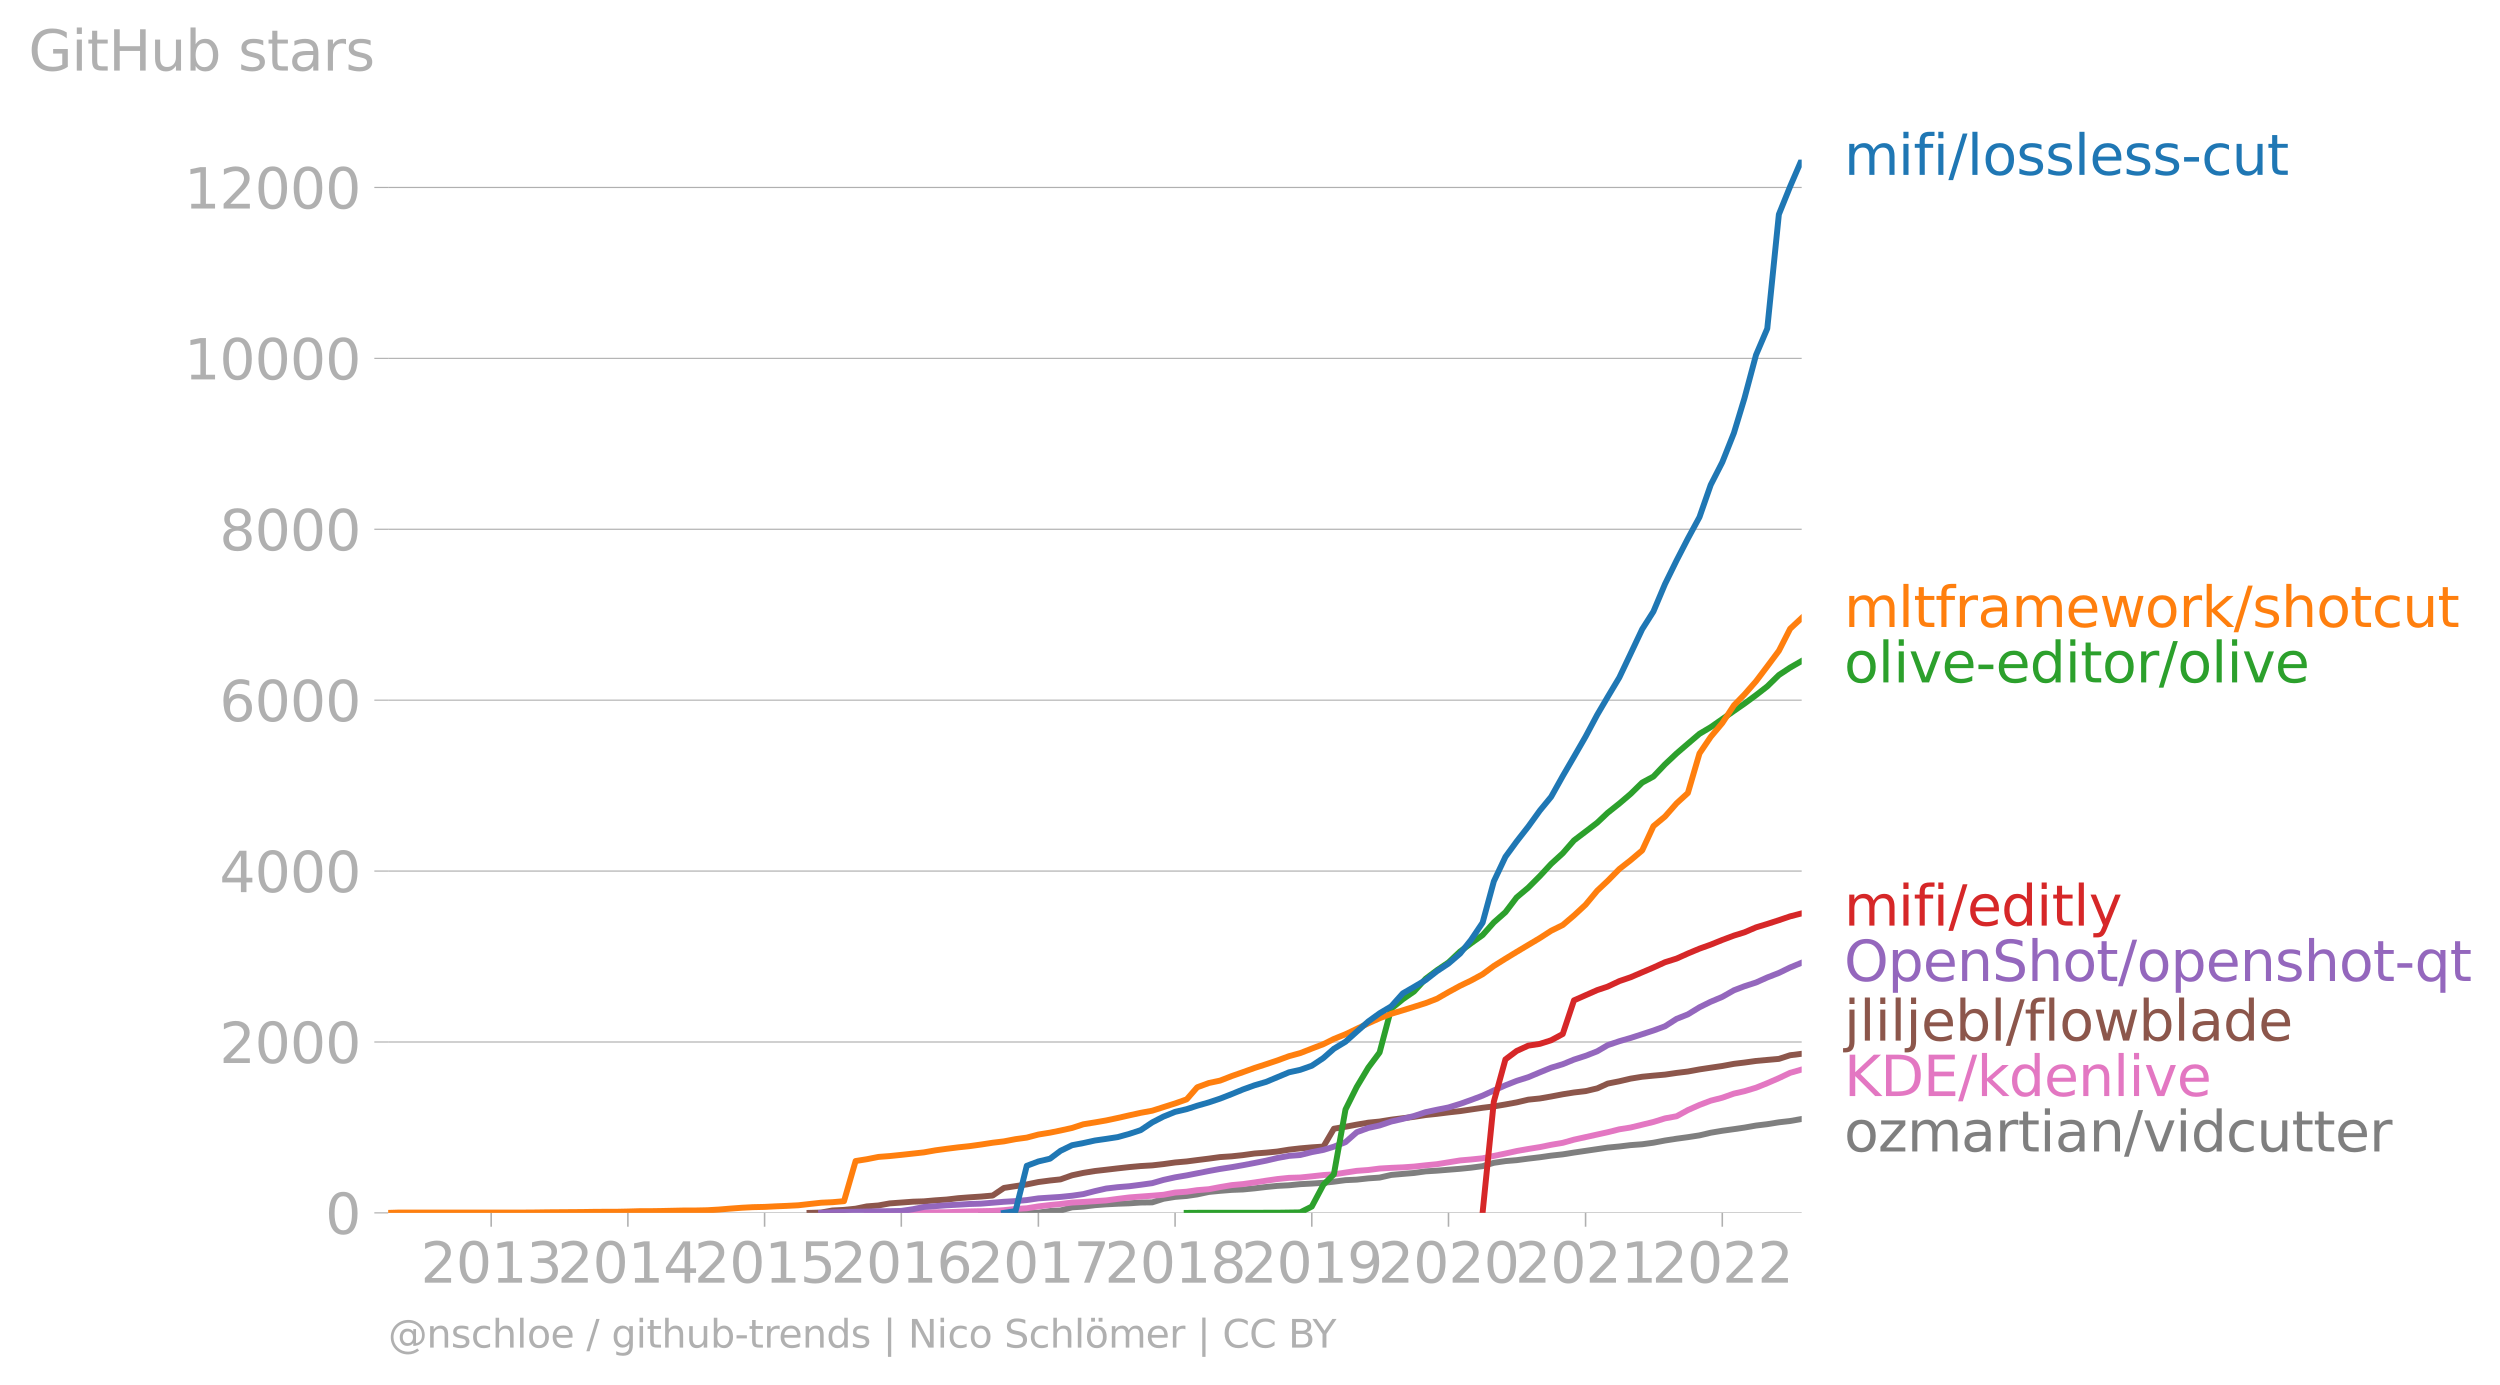 <svg xmlns:xlink="http://www.w3.org/1999/xlink" width="842.162" height="466.615" viewBox="0 0 631.622 349.962" xmlns="http://www.w3.org/2000/svg"><defs><style>*{stroke-linejoin:round;stroke-linecap:butt}</style></defs><g id="figure_1"><path d="M0 349.962h631.622V0H0v349.962z" style="fill:none" id="patch_1"/><g id="axes_1"><path d="M98.073 306.434h357.12V40.322H98.073v266.112z" style="fill:none" id="patch_2"/><g id="matplotlib.axis_1"><g id="xtick_1"><g id="line2d_1"><defs><path id="m9b5caebb00" d="M0 0v3.5" style="stroke:#b0b0b0;stroke-width:.4"/></defs><use xlink:href="#m9b5caebb00" x="124.095" y="306.434" style="fill:#b0b0b0;stroke:#b0b0b0;stroke-width:.4"/></g><g style="fill:#b0b0b0" transform="matrix(.14 0 0 -.14 106.28 324.072)" id="text_1"><defs><path id="DejaVuSans-32" d="M1228 531h2203V0H469v531q359 372 979 998 621 627 780 809 303 340 423 576 121 236 121 464 0 372-261 606-261 235-680 235-297 0-627-103-329-103-704-313v638q381 153 712 231 332 78 607 78 725 0 1156-363 431-362 431-968 0-288-108-546-107-257-392-607-78-91-497-524-418-433-1181-1211z" transform="scale(.016)"/><path id="DejaVuSans-30" d="M2034 4250q-487 0-733-480-245-479-245-1442 0-959 245-1439 246-480 733-480 491 0 736 480 246 480 246 1439 0 963-246 1442-245 480-736 480zm0 500q785 0 1199-621 414-620 414-1801 0-1178-414-1799Q2819-91 2034-91q-784 0-1198 620-414 621-414 1799 0 1181 414 1801 414 621 1198 621z" transform="scale(.016)"/><path id="DejaVuSans-31" d="M794 531h1031v3560L703 3866v575l1116 225h631V531h1031V0H794v531z" transform="scale(.016)"/><path id="DejaVuSans-33" d="M2597 2516q453-97 707-404 255-306 255-756 0-690-475-1069Q2609-91 1734-91q-293 0-604 58T488 141v609q262-153 574-231 313-78 654-78 593 0 904 234t311 681q0 413-289 645-289 233-804 233h-544v519h569q465 0 712 186t247 536q0 359-255 551-254 193-729 193-260 0-557-57-297-56-653-174v562q360 100 674 150t592 50q719 0 1137-327 419-326 419-882 0-388-222-655t-631-370z" transform="scale(.016)"/></defs><use xlink:href="#DejaVuSans-32"/><use xlink:href="#DejaVuSans-30" x="63.623"/><use xlink:href="#DejaVuSans-31" x="127.246"/><use xlink:href="#DejaVuSans-33" x="190.869"/></g></g><g id="xtick_2"><use xlink:href="#m9b5caebb00" x="158.634" y="306.434" style="fill:#b0b0b0;stroke:#b0b0b0;stroke-width:.4" id="line2d_2"/><g style="fill:#b0b0b0" transform="matrix(.14 0 0 -.14 140.819 324.072)" id="text_2"><defs><path id="DejaVuSans-34" d="M2419 4116 825 1625h1594v2491zm-166 550h794V1625h666v-525h-666V0h-628v1100H313v609l1940 2957z" transform="scale(.016)"/></defs><use xlink:href="#DejaVuSans-32"/><use xlink:href="#DejaVuSans-30" x="63.623"/><use xlink:href="#DejaVuSans-31" x="127.246"/><use xlink:href="#DejaVuSans-34" x="190.869"/></g></g><g id="xtick_3"><use xlink:href="#m9b5caebb00" x="193.173" y="306.434" style="fill:#b0b0b0;stroke:#b0b0b0;stroke-width:.4" id="line2d_3"/><g style="fill:#b0b0b0" transform="matrix(.14 0 0 -.14 175.358 324.072)" id="text_3"><defs><path id="DejaVuSans-35" d="M691 4666h2478v-532H1269V2991q137 47 274 70 138 23 276 23 781 0 1237-428 457-428 457-1159 0-753-469-1171Q2575-91 1722-91q-294 0-599 50Q819 9 494 109v635q281-153 581-228t634-75q541 0 856 284 316 284 316 772 0 487-316 771-315 285-856 285-253 0-505-56-251-56-513-175v2344z" transform="scale(.016)"/></defs><use xlink:href="#DejaVuSans-32"/><use xlink:href="#DejaVuSans-30" x="63.623"/><use xlink:href="#DejaVuSans-31" x="127.246"/><use xlink:href="#DejaVuSans-35" x="190.869"/></g></g><g id="xtick_4"><use xlink:href="#m9b5caebb00" x="227.711" y="306.434" style="fill:#b0b0b0;stroke:#b0b0b0;stroke-width:.4" id="line2d_4"/><g style="fill:#b0b0b0" transform="matrix(.14 0 0 -.14 209.896 324.072)" id="text_4"><defs><path id="DejaVuSans-36" d="M2113 2584q-425 0-674-291-248-290-248-796 0-503 248-796 249-292 674-292t673 292q248 293 248 796 0 506-248 796-248 291-673 291zm1253 1979v-575q-238 112-480 171-242 60-480 60-625 0-955-422-329-422-376-1275 184 272 462 417 279 145 613 145 703 0 1111-427 408-426 408-1160 0-719-425-1154Q2819-91 2113-91q-810 0-1238 620-428 621-428 1799 0 1106 525 1764t1409 658q238 0 480-47t505-140z" transform="scale(.016)"/></defs><use xlink:href="#DejaVuSans-32"/><use xlink:href="#DejaVuSans-30" x="63.623"/><use xlink:href="#DejaVuSans-31" x="127.246"/><use xlink:href="#DejaVuSans-36" x="190.869"/></g></g><g id="xtick_5"><use xlink:href="#m9b5caebb00" x="262.345" y="306.434" style="fill:#b0b0b0;stroke:#b0b0b0;stroke-width:.4" id="line2d_5"/><g style="fill:#b0b0b0" transform="matrix(.14 0 0 -.14 244.53 324.072)" id="text_5"><defs><path id="DejaVuSans-37" d="M525 4666h3000v-269L1831 0h-659l1594 4134H525v532z" transform="scale(.016)"/></defs><use xlink:href="#DejaVuSans-32"/><use xlink:href="#DejaVuSans-30" x="63.623"/><use xlink:href="#DejaVuSans-31" x="127.246"/><use xlink:href="#DejaVuSans-37" x="190.869"/></g></g><g id="xtick_6"><use xlink:href="#m9b5caebb00" x="296.883" y="306.434" style="fill:#b0b0b0;stroke:#b0b0b0;stroke-width:.4" id="line2d_6"/><g style="fill:#b0b0b0" transform="matrix(.14 0 0 -.14 279.068 324.072)" id="text_6"><defs><path id="DejaVuSans-38" d="M2034 2216q-450 0-708-241-257-241-257-662 0-422 257-663 258-241 708-241t709 242q260 243 260 662 0 421-258 662-257 241-711 241zm-631 268q-406 100-633 378-226 279-226 679 0 559 398 884 399 325 1092 325 697 0 1094-325t397-884q0-400-227-679-226-278-629-378 456-106 710-416 255-309 255-755 0-679-414-1042Q2806-91 2034-91q-771 0-1186 362-414 363-414 1042 0 446 256 755 257 310 713 416zm-231 997q0-362 226-565 227-203 636-203 407 0 636 203 230 203 230 565 0 363-230 566-229 203-636 203-409 0-636-203-226-203-226-566z" transform="scale(.016)"/></defs><use xlink:href="#DejaVuSans-32"/><use xlink:href="#DejaVuSans-30" x="63.623"/><use xlink:href="#DejaVuSans-31" x="127.246"/><use xlink:href="#DejaVuSans-38" x="190.869"/></g></g><g id="xtick_7"><use xlink:href="#m9b5caebb00" x="331.422" y="306.434" style="fill:#b0b0b0;stroke:#b0b0b0;stroke-width:.4" id="line2d_7"/><g style="fill:#b0b0b0" transform="matrix(.14 0 0 -.14 313.607 324.072)" id="text_7"><defs><path id="DejaVuSans-39" d="M703 97v575q238-113 481-172 244-59 479-59 625 0 954 420 330 420 377 1277-181-269-460-413-278-144-615-144-700 0-1108 423-408 424-408 1159 0 718 425 1152 425 435 1131 435 810 0 1236-621 427-620 427-1801 0-1103-524-1761Q2575-91 1691-91q-238 0-482 47Q966 3 703 97zm1256 1978q425 0 673 290 249 291 249 798 0 503-249 795-248 292-673 292t-673-292q-248-292-248-795 0-507 248-798 248-290 673-290z" transform="scale(.016)"/></defs><use xlink:href="#DejaVuSans-32"/><use xlink:href="#DejaVuSans-30" x="63.623"/><use xlink:href="#DejaVuSans-31" x="127.246"/><use xlink:href="#DejaVuSans-39" x="190.869"/></g></g><g id="xtick_8"><use xlink:href="#m9b5caebb00" x="365.96" y="306.434" style="fill:#b0b0b0;stroke:#b0b0b0;stroke-width:.4" id="line2d_8"/><g style="fill:#b0b0b0" transform="matrix(.14 0 0 -.14 348.145 324.072)" id="text_8"><use xlink:href="#DejaVuSans-32"/><use xlink:href="#DejaVuSans-30" x="63.623"/><use xlink:href="#DejaVuSans-32" x="127.246"/><use xlink:href="#DejaVuSans-30" x="190.869"/></g></g><g id="xtick_9"><use xlink:href="#m9b5caebb00" x="400.594" y="306.434" style="fill:#b0b0b0;stroke:#b0b0b0;stroke-width:.4" id="line2d_9"/><g style="fill:#b0b0b0" transform="matrix(.14 0 0 -.14 382.779 324.072)" id="text_9"><use xlink:href="#DejaVuSans-32"/><use xlink:href="#DejaVuSans-30" x="63.623"/><use xlink:href="#DejaVuSans-32" x="127.246"/><use xlink:href="#DejaVuSans-31" x="190.869"/></g></g><g id="xtick_10"><use xlink:href="#m9b5caebb00" x="435.132" y="306.434" style="fill:#b0b0b0;stroke:#b0b0b0;stroke-width:.4" id="line2d_10"/><g style="fill:#b0b0b0" transform="matrix(.14 0 0 -.14 417.317 324.072)" id="text_10"><use xlink:href="#DejaVuSans-32"/><use xlink:href="#DejaVuSans-30" x="63.623"/><use xlink:href="#DejaVuSans-32" x="127.246"/><use xlink:href="#DejaVuSans-32" x="190.869"/></g></g></g><g id="matplotlib.axis_2"><g id="ytick_1"><path d="M98.073 306.434h357.12" clip-path="url(#pea5d983809)" style="fill:none;stroke:#b0b0b0;stroke-width:.3;stroke-linecap:square" id="line2d_11"/><g id="line2d_12"><defs><path id="m31052a084b" d="M0 0h-3.5" style="stroke:#b0b0b0;stroke-width:.3"/></defs><use xlink:href="#m31052a084b" x="98.073" y="306.434" style="fill:#b0b0b0;stroke:#b0b0b0;stroke-width:.3"/></g><use xlink:href="#DejaVuSans-30" style="fill:#b0b0b0" transform="matrix(.14 0 0 -.14 82.166 311.753)" id="text_11"/></g><g id="ytick_2"><path d="M98.073 263.255h357.12" clip-path="url(#pea5d983809)" style="fill:none;stroke:#b0b0b0;stroke-width:.3;stroke-linecap:square" id="line2d_13"/><use xlink:href="#m31052a084b" x="98.073" y="263.255" style="fill:#b0b0b0;stroke:#b0b0b0;stroke-width:.3" id="line2d_14"/><g style="fill:#b0b0b0" transform="matrix(.14 0 0 -.14 55.443 268.574)" id="text_12"><use xlink:href="#DejaVuSans-32"/><use xlink:href="#DejaVuSans-30" x="63.623"/><use xlink:href="#DejaVuSans-30" x="127.246"/><use xlink:href="#DejaVuSans-30" x="190.869"/></g></g><g id="ytick_3"><path d="M98.073 220.076h357.12" clip-path="url(#pea5d983809)" style="fill:none;stroke:#b0b0b0;stroke-width:.3;stroke-linecap:square" id="line2d_15"/><use xlink:href="#m31052a084b" x="98.073" y="220.076" style="fill:#b0b0b0;stroke:#b0b0b0;stroke-width:.3" id="line2d_16"/><g style="fill:#b0b0b0" transform="matrix(.14 0 0 -.14 55.443 225.395)" id="text_13"><use xlink:href="#DejaVuSans-34"/><use xlink:href="#DejaVuSans-30" x="63.623"/><use xlink:href="#DejaVuSans-30" x="127.246"/><use xlink:href="#DejaVuSans-30" x="190.869"/></g></g><g id="ytick_4"><path d="M98.073 176.897h357.12" clip-path="url(#pea5d983809)" style="fill:none;stroke:#b0b0b0;stroke-width:.3;stroke-linecap:square" id="line2d_17"/><use xlink:href="#m31052a084b" x="98.073" y="176.897" style="fill:#b0b0b0;stroke:#b0b0b0;stroke-width:.3" id="line2d_18"/><g style="fill:#b0b0b0" transform="matrix(.14 0 0 -.14 55.443 182.216)" id="text_14"><use xlink:href="#DejaVuSans-36"/><use xlink:href="#DejaVuSans-30" x="63.623"/><use xlink:href="#DejaVuSans-30" x="127.246"/><use xlink:href="#DejaVuSans-30" x="190.869"/></g></g><g id="ytick_5"><path d="M98.073 133.719h357.12" clip-path="url(#pea5d983809)" style="fill:none;stroke:#b0b0b0;stroke-width:.3;stroke-linecap:square" id="line2d_19"/><use xlink:href="#m31052a084b" x="98.073" y="133.719" style="fill:#b0b0b0;stroke:#b0b0b0;stroke-width:.3" id="line2d_20"/><g style="fill:#b0b0b0" transform="matrix(.14 0 0 -.14 55.443 139.037)" id="text_15"><use xlink:href="#DejaVuSans-38"/><use xlink:href="#DejaVuSans-30" x="63.623"/><use xlink:href="#DejaVuSans-30" x="127.246"/><use xlink:href="#DejaVuSans-30" x="190.869"/></g></g><g id="ytick_6"><path d="M98.073 90.54h357.12" clip-path="url(#pea5d983809)" style="fill:none;stroke:#b0b0b0;stroke-width:.3;stroke-linecap:square" id="line2d_21"/><use xlink:href="#m31052a084b" x="98.073" y="90.54" style="fill:#b0b0b0;stroke:#b0b0b0;stroke-width:.3" id="line2d_22"/><g style="fill:#b0b0b0" transform="matrix(.14 0 0 -.14 46.536 95.858)" id="text_16"><use xlink:href="#DejaVuSans-31"/><use xlink:href="#DejaVuSans-30" x="63.623"/><use xlink:href="#DejaVuSans-30" x="127.246"/><use xlink:href="#DejaVuSans-30" x="190.869"/><use xlink:href="#DejaVuSans-30" x="254.492"/></g></g><g id="ytick_7"><path d="M98.073 47.36h357.12" clip-path="url(#pea5d983809)" style="fill:none;stroke:#b0b0b0;stroke-width:.3;stroke-linecap:square" id="line2d_23"/><use xlink:href="#m31052a084b" x="98.073" y="47.361" style="fill:#b0b0b0;stroke:#b0b0b0;stroke-width:.3" id="line2d_24"/><g style="fill:#b0b0b0" transform="matrix(.14 0 0 -.14 46.536 52.68)" id="text_17"><use xlink:href="#DejaVuSans-31"/><use xlink:href="#DejaVuSans-32" x="63.623"/><use xlink:href="#DejaVuSans-30" x="127.246"/><use xlink:href="#DejaVuSans-30" x="190.869"/><use xlink:href="#DejaVuSans-30" x="254.492"/></g></g><g style="fill:#b0b0b0" transform="matrix(.14 0 0 -.14 7.2 17.838)" id="text_18"><defs><path id="DejaVuSans-47" d="M3809 666v1253H2778v519h1656V434q-365-259-806-392-440-133-940-133-1094 0-1712 639-617 640-617 1780 0 1144 617 1783 618 639 1712 639 456 0 867-113 411-112 758-331v-672q-350 297-744 447t-828 150q-857 0-1287-478-429-478-429-1425 0-944 429-1422 430-478 1287-478 334 0 596 58 263 58 472 180z" transform="scale(.016)"/><path id="DejaVuSans-69" d="M603 3500h575V0H603v3500zm0 1363h575v-729H603v729z" transform="scale(.016)"/><path id="DejaVuSans-74" d="M1172 4494v-994h1184v-447H1172V1153q0-428 117-550t477-122h590V0h-590q-666 0-919 248-253 249-253 905v1900H172v447h422v994h578z" transform="scale(.016)"/><path id="DejaVuSans-48" d="M628 4666h631V2753h2294v1913h631V0h-631v2222H1259V0H628v4666z" transform="scale(.016)"/><path id="DejaVuSans-75" d="M544 1381v2119h575V1403q0-497 193-746 194-248 582-248 465 0 735 297 271 297 271 810v1984h575V0h-575v538q-209-319-486-474-276-155-642-155-603 0-916 375-312 375-312 1097zm1447 2203z" transform="scale(.016)"/><path id="DejaVuSans-62" d="M3116 1747q0 634-261 995t-717 361q-457 0-718-361t-261-995q0-634 261-995t718-361q456 0 717 361t261 995zM1159 2969q182 312 458 463 277 152 661 152 638 0 1036-506 399-506 399-1331T3314 415Q2916-91 2278-91q-384 0-661 152-276 152-458 464V0H581v4863h578V2969z" transform="scale(.016)"/><path id="DejaVuSans-73" d="M2834 3397v-544q-243 125-506 187-262 63-544 63-428 0-642-131t-214-394q0-200 153-314t616-217l197-44q612-131 870-370t258-667q0-488-386-773Q2250-91 1575-91q-281 0-586 55T347 128v594q319-166 628-249 309-82 613-82 406 0 624 139 219 139 219 392 0 234-158 359-157 125-692 241l-200 47q-534 112-772 345-237 233-237 639 0 494 350 762 350 269 994 269 318 0 599-47 282-46 519-140z" transform="scale(.016)"/><path id="DejaVuSans-61" d="M2194 1759q-697 0-966-159t-269-544q0-306 202-486 202-179 548-179 479 0 768 339t289 901v128h-572zm1147 238V0h-575v531q-197-318-491-470T1556-91q-537 0-855 302-317 302-317 808 0 590 395 890 396 300 1180 300h807v57q0 397-261 614t-733 217q-300 0-585-72-284-72-546-216v532q315 122 612 182 297 61 578 61 760 0 1135-394 375-393 375-1193z" transform="scale(.016)"/><path id="DejaVuSans-72" d="M2631 2963q-97 56-211 82-114 27-251 27-488 0-749-317t-261-911V0H581v3500h578v-544q182 319 472 473 291 155 707 155 59 0 131-8 72-7 159-23l3-590z" transform="scale(.016)"/></defs><use xlink:href="#DejaVuSans-47"/><use xlink:href="#DejaVuSans-69" x="77.49"/><use xlink:href="#DejaVuSans-74" x="105.273"/><use xlink:href="#DejaVuSans-48" x="144.482"/><use xlink:href="#DejaVuSans-75" x="219.678"/><use xlink:href="#DejaVuSans-62" x="283.057"/><use xlink:href="#DejaVuSans-20" x="346.533"/><use xlink:href="#DejaVuSans-73" x="378.32"/><use xlink:href="#DejaVuSans-74" x="430.42"/><use xlink:href="#DejaVuSans-61" x="469.629"/><use xlink:href="#DejaVuSans-72" x="530.908"/><use xlink:href="#DejaVuSans-73" x="572.021"/></g></g><path d="m247.867 306.434 2.933-.021h2.839l2.933-.043h5.773l2.933-.41 2.65-.13 2.933-.799 2.839-.173 2.933-.367 2.839-.216 2.933-.15 2.934-.109 2.839-.194 2.933-.043 2.839-.907 2.933-.475 2.934-.237 2.65-.389 2.933-.626 2.838-.28 2.934-.238 2.839-.108 2.933-.28 2.933-.346 2.84-.28 2.933-.152 2.838-.28 2.934-.152 2.933-.194 2.65-.28 2.933-.39 2.839-.129 2.933-.324 2.84-.194 2.933-.67 2.933-.258 2.839-.238 2.933-.41 2.839-.173 2.933-.237 2.934-.238 2.744-.28 2.933-.389 2.84-.842 2.933-.432 2.838-.237 2.934-.389 2.933-.345 2.84-.41 2.932-.324 2.84-.454 2.933-.432 2.933-.431 2.65-.389 2.933-.28 2.839-.346 2.933-.216 2.84-.389 2.932-.56 2.934-.454 2.839-.389 2.933-.453 2.839-.67 2.933-.496 2.934-.41 2.65-.389 2.933-.518 2.838-.345 2.934-.475 2.839-.324 2.933-.518" clip-path="url(#pea5d983809)" style="fill:none;stroke:#7f7f7f;stroke-width:1.5;stroke-linecap:square" id="line2d_25"/><path d="m219.006 306.434 2.933-.021h5.772l2.934-.043 2.744-.022 2.933-.065 2.84-.021 2.932-.108 2.84-.087 2.933-.064 2.933-.065 2.839-.194 2.933-.303 2.84-.172 2.933-.475 2.933-.346 2.65-.259 2.933-.367 2.839-.151 2.933-.194 2.839-.195 2.933-.388 2.934-.367 2.839-.216 2.933-.216 2.839-.238 2.933-.56 2.934-.217 2.65-.388 2.933-.238 2.838-.54 2.934-.496 2.839-.26 2.933-.41 2.933-.453 2.84-.41 2.933-.302 2.838-.087 2.934-.302 2.933-.324 2.65-.172 2.933-.454 2.839-.432 2.933-.216 2.84-.367 2.933-.172 2.933-.13 2.839-.194 2.933-.324 2.839-.28 2.933-.476 2.934-.475 2.744-.237 2.933-.302 2.84-.605 2.933-.604 2.838-.626 2.934-.519 2.933-.475 2.84-.582 2.932-.497 2.84-.799 2.933-.647 2.933-.648 2.65-.583 2.933-.734 2.839-.453 2.933-.713 2.84-.69 2.932-.908 2.934-.54 2.839-1.554 2.933-1.295 2.839-1.08 2.933-.755 2.934-1.037 2.65-.604 2.933-.885 2.838-1.144 2.934-1.274 2.839-1.339 2.933-.842" clip-path="url(#pea5d983809)" style="fill:none;stroke:#e377c2;stroke-width:1.5;stroke-linecap:square" id="line2d_26"/><path d="m204.528 306.434 2.933-.086 2.839-.518 2.933-.151 2.934-.302 2.839-.583 2.933-.238 2.839-.518 2.933-.216 2.934-.216 2.744-.086 2.933-.26 2.84-.194 2.932-.345 2.84-.216 2.933-.194 2.933-.26 2.839-1.92 2.933-.454 2.84-.432 2.933-.604 2.933-.389 2.65-.28 2.933-1.037 2.839-.604 2.933-.475 2.839-.324 2.933-.346 2.934-.324 2.839-.259 2.933-.172 2.839-.324 2.933-.41 2.934-.26 2.65-.345 2.933-.367 2.838-.389 2.934-.194 2.839-.302 2.933-.41 2.933-.216 2.84-.28 2.933-.476 2.838-.324 2.934-.259 2.933-.194 2.65-4.512 2.933-.497 2.839-.54 2.933-.496 2.84-.28 2.933-.476 2.933-.367 2.839-.345 2.933-.454 2.839-.302 2.933-.367 2.934-.324 2.744-.41 2.933-.432 2.84-.345 2.933-.497 2.838-.518 2.934-.69 2.933-.303 2.84-.496 2.932-.562 2.84-.453 2.933-.346 2.933-.69 2.65-1.21 2.933-.582 2.839-.67 2.933-.475 2.84-.28 2.932-.26 2.934-.431 2.839-.346 2.933-.54 2.839-.431 2.933-.432 2.934-.54 2.65-.324 2.933-.41 2.838-.259 2.934-.259 2.839-.928 2.933-.367" clip-path="url(#pea5d983809)" style="fill:none;stroke:#8c564b;stroke-width:1.5;stroke-linecap:square" id="line2d_27"/><g style="fill:#1f77b4" transform="matrix(.14 0 0 -.14 465.907 44.186)" id="text_19"><defs><path id="DejaVuSans-6d" d="M3328 2828q216 388 516 572t706 184q547 0 844-383 297-382 297-1088V0h-578v2094q0 503-179 746-178 244-543 244-447 0-707-297-259-296-259-809V0h-578v2094q0 506-178 748t-550 242q-441 0-701-298-259-298-259-808V0H581v3500h578v-544q197 322 472 475t653 153q382 0 649-194 267-193 395-562z" transform="scale(.016)"/><path id="DejaVuSans-66" d="M2375 4863v-479h-550q-309 0-430-125-120-125-120-450v-309h947v-447h-947V0H697v3053H147v447h550v244q0 584 272 851 272 268 862 268h544z" transform="scale(.016)"/><path id="DejaVuSans-2f" d="M1625 4666h531L531-594H0l1625 5260z" transform="scale(.016)"/><path id="DejaVuSans-6c" d="M603 4863h575V0H603v4863z" transform="scale(.016)"/><path id="DejaVuSans-6f" d="M1959 3097q-462 0-731-361t-269-989q0-628 267-989 268-361 733-361 460 0 728 362 269 363 269 988 0 622-269 986-268 364-728 364zm0 487q750 0 1178-488 429-487 429-1349 0-859-429-1349Q2709-91 1959-91q-753 0-1180 489-426 490-426 1349 0 862 426 1349 427 488 1180 488z" transform="scale(.016)"/><path id="DejaVuSans-65" d="M3597 1894v-281H953q38-594 358-905t892-311q331 0 642 81t618 244V178Q3153 47 2828-22t-659-69q-838 0-1327 487-489 488-489 1320 0 859 464 1363 464 505 1252 505 706 0 1117-455 411-454 411-1235zm-575 169q-6 471-264 752-258 282-683 282-481 0-770-272t-333-766l2050 4z" transform="scale(.016)"/><path id="DejaVuSans-2d" d="M313 2009h1684v-512H313v512z" transform="scale(.016)"/><path id="DejaVuSans-63" d="M3122 3366v-538q-244 135-489 202t-495 67q-560 0-870-355-309-354-309-995t309-996q310-354 870-354 250 0 495 67t489 202V134Q2881 22 2623-34q-257-57-548-57-791 0-1257 497-465 497-465 1341 0 856 470 1346 471 491 1290 491 265 0 518-55 253-54 491-163z" transform="scale(.016)"/></defs><use xlink:href="#DejaVuSans-6d"/><use xlink:href="#DejaVuSans-69" x="97.412"/><use xlink:href="#DejaVuSans-66" x="125.195"/><use xlink:href="#DejaVuSans-69" x="160.4"/><use xlink:href="#DejaVuSans-2f" x="188.184"/><use xlink:href="#DejaVuSans-6c" x="221.875"/><use xlink:href="#DejaVuSans-6f" x="249.658"/><use xlink:href="#DejaVuSans-73" x="310.84"/><use xlink:href="#DejaVuSans-73" x="362.939"/><use xlink:href="#DejaVuSans-6c" x="415.039"/><use xlink:href="#DejaVuSans-65" x="442.822"/><use xlink:href="#DejaVuSans-73" x="504.346"/><use xlink:href="#DejaVuSans-73" x="556.445"/><use xlink:href="#DejaVuSans-2d" x="608.545"/><use xlink:href="#DejaVuSans-63" x="644.629"/><use xlink:href="#DejaVuSans-75" x="699.609"/><use xlink:href="#DejaVuSans-74" x="762.988"/></g><g style="fill:#ff7f0e" transform="matrix(.14 0 0 -.14 465.907 158.41)" id="text_20"><defs><path id="DejaVuSans-77" d="M269 3500h575l719-2731 715 2731h678l719-2731 716 2731h575L4050 0h-678l-753 2869L1863 0h-679L269 3500z" transform="scale(.016)"/><path id="DejaVuSans-6b" d="M581 4863h578V1991l1716 1509h734L1753 1863 3688 0h-750L1159 1709V0H581v4863z" transform="scale(.016)"/><path id="DejaVuSans-68" d="M3513 2113V0h-575v2094q0 497-194 743-194 247-581 247-466 0-735-297-269-296-269-809V0H581v4863h578V2956q207 316 486 472 280 156 646 156 603 0 912-373 310-373 310-1098z" transform="scale(.016)"/></defs><use xlink:href="#DejaVuSans-6d"/><use xlink:href="#DejaVuSans-6c" x="97.412"/><use xlink:href="#DejaVuSans-74" x="125.195"/><use xlink:href="#DejaVuSans-66" x="164.404"/><use xlink:href="#DejaVuSans-72" x="199.609"/><use xlink:href="#DejaVuSans-61" x="240.723"/><use xlink:href="#DejaVuSans-6d" x="302.002"/><use xlink:href="#DejaVuSans-65" x="399.414"/><use xlink:href="#DejaVuSans-77" x="460.938"/><use xlink:href="#DejaVuSans-6f" x="542.725"/><use xlink:href="#DejaVuSans-72" x="603.906"/><use xlink:href="#DejaVuSans-6b" x="645.02"/><use xlink:href="#DejaVuSans-2f" x="702.93"/><use xlink:href="#DejaVuSans-73" x="736.621"/><use xlink:href="#DejaVuSans-68" x="788.721"/><use xlink:href="#DejaVuSans-6f" x="852.1"/><use xlink:href="#DejaVuSans-74" x="913.281"/><use xlink:href="#DejaVuSans-63" x="952.49"/><use xlink:href="#DejaVuSans-75" x="1007.471"/><use xlink:href="#DejaVuSans-74" x="1070.85"/></g><g style="fill:#2ca02c" transform="matrix(.14 0 0 -.14 465.907 172.41)" id="text_21"><defs><path id="DejaVuSans-76" d="M191 3500h609L1894 563l1094 2937h609L2284 0h-781L191 3500z" transform="scale(.016)"/><path id="DejaVuSans-64" d="M2906 2969v1894h575V0h-575v525q-181-312-458-464-276-152-664-152-634 0-1033 506-398 507-398 1332t398 1331q399 506 1033 506 388 0 664-152 277-151 458-463zM947 1747q0-634 261-995t717-361q456 0 718 361 263 361 263 995t-263 995q-262 361-718 361t-717-361q-261-361-261-995z" transform="scale(.016)"/></defs><use xlink:href="#DejaVuSans-6f"/><use xlink:href="#DejaVuSans-6c" x="61.182"/><use xlink:href="#DejaVuSans-69" x="88.965"/><use xlink:href="#DejaVuSans-76" x="116.748"/><use xlink:href="#DejaVuSans-65" x="175.928"/><use xlink:href="#DejaVuSans-2d" x="237.451"/><use xlink:href="#DejaVuSans-65" x="273.535"/><use xlink:href="#DejaVuSans-64" x="335.059"/><use xlink:href="#DejaVuSans-69" x="398.535"/><use xlink:href="#DejaVuSans-74" x="426.318"/><use xlink:href="#DejaVuSans-6f" x="465.527"/><use xlink:href="#DejaVuSans-72" x="526.709"/><use xlink:href="#DejaVuSans-2f" x="567.822"/><use xlink:href="#DejaVuSans-6f" x="601.514"/><use xlink:href="#DejaVuSans-6c" x="662.695"/><use xlink:href="#DejaVuSans-69" x="690.479"/><use xlink:href="#DejaVuSans-76" x="718.262"/><use xlink:href="#DejaVuSans-65" x="777.441"/></g><g style="fill:#d62728" transform="matrix(.14 0 0 -.14 465.907 233.855)" id="text_22"><defs><path id="DejaVuSans-79" d="M2059-325q-243-625-475-815-231-191-618-191H506v481h338q237 0 368 113 132 112 291 531l103 262L191 3500h609L1894 763l1094 2737h609L2059-325z" transform="scale(.016)"/></defs><use xlink:href="#DejaVuSans-6d"/><use xlink:href="#DejaVuSans-69" x="97.412"/><use xlink:href="#DejaVuSans-66" x="125.195"/><use xlink:href="#DejaVuSans-69" x="160.4"/><use xlink:href="#DejaVuSans-2f" x="188.184"/><use xlink:href="#DejaVuSans-65" x="221.875"/><use xlink:href="#DejaVuSans-64" x="283.398"/><use xlink:href="#DejaVuSans-69" x="346.875"/><use xlink:href="#DejaVuSans-74" x="374.658"/><use xlink:href="#DejaVuSans-6c" x="413.867"/><use xlink:href="#DejaVuSans-79" x="441.65"/></g><g style="fill:#9467bd" transform="matrix(.14 0 0 -.14 465.907 247.855)" id="text_23"><defs><path id="DejaVuSans-4f" d="M2522 4238q-688 0-1093-513-404-512-404-1397 0-881 404-1394 405-512 1093-512 687 0 1089 512 402 513 402 1394 0 885-402 1397-402 513-1089 513zm0 512q981 0 1568-658 588-658 588-1764 0-1103-588-1761Q3503-91 2522-91q-984 0-1574 656-589 657-589 1763t589 1764q590 658 1574 658z" transform="scale(.016)"/><path id="DejaVuSans-70" d="M1159 525v-1856H581v4831h578v-531q182 312 458 463 277 152 661 152 638 0 1036-506 399-506 399-1331T3314 415Q2916-91 2278-91q-384 0-661 152-276 152-458 464zm1957 1222q0 634-261 995t-717 361q-457 0-718-361t-261-995q0-634 261-995t718-361q456 0 717 361t261 995z" transform="scale(.016)"/><path id="DejaVuSans-6e" d="M3513 2113V0h-575v2094q0 497-194 743-194 247-581 247-466 0-735-297-269-296-269-809V0H581v3500h578v-544q207 316 486 472 280 156 646 156 603 0 912-373 310-373 310-1098z" transform="scale(.016)"/><path id="DejaVuSans-53" d="M3425 4513v-616q-359 172-678 256-319 85-616 85-515 0-795-200t-280-569q0-310 186-468 186-157 705-254l381-78q706-135 1042-474t336-907q0-679-455-1029Q2797-91 1919-91q-331 0-705 75-373 75-773 222v650q384-215 753-325 369-109 725-109 540 0 834 212 294 213 294 607 0 343-211 537t-692 291l-385 75q-706 140-1022 440-315 300-315 835 0 619 436 975t1201 356q329 0 669-60 341-59 697-177z" transform="scale(.016)"/><path id="DejaVuSans-71" d="M947 1747q0-634 261-995t717-361q456 0 718 361 263 361 263 995t-263 995q-262 361-718 361t-717-361q-261-361-261-995zM2906 525q-181-312-458-464-276-152-664-152-634 0-1033 506-398 507-398 1332t398 1331q399 506 1033 506 388 0 664-152 277-151 458-463v531h575v-4831h-575V525z" transform="scale(.016)"/></defs><use xlink:href="#DejaVuSans-4f"/><use xlink:href="#DejaVuSans-70" x="78.711"/><use xlink:href="#DejaVuSans-65" x="142.188"/><use xlink:href="#DejaVuSans-6e" x="203.711"/><use xlink:href="#DejaVuSans-53" x="267.09"/><use xlink:href="#DejaVuSans-68" x="330.566"/><use xlink:href="#DejaVuSans-6f" x="393.945"/><use xlink:href="#DejaVuSans-74" x="455.127"/><use xlink:href="#DejaVuSans-2f" x="494.336"/><use xlink:href="#DejaVuSans-6f" x="528.027"/><use xlink:href="#DejaVuSans-70" x="589.209"/><use xlink:href="#DejaVuSans-65" x="652.686"/><use xlink:href="#DejaVuSans-6e" x="714.209"/><use xlink:href="#DejaVuSans-73" x="777.588"/><use xlink:href="#DejaVuSans-68" x="829.688"/><use xlink:href="#DejaVuSans-6f" x="893.066"/><use xlink:href="#DejaVuSans-74" x="954.248"/><use xlink:href="#DejaVuSans-2d" x="993.457"/><use xlink:href="#DejaVuSans-71" x="1029.541"/><use xlink:href="#DejaVuSans-74" x="1093.018"/></g><g style="fill:#8c564b" transform="matrix(.14 0 0 -.14 465.907 262.913)" id="text_24"><defs><path id="DejaVuSans-6a" d="M603 3500h575V-63q0-668-255-968-254-300-820-300h-219v487H38q328 0 446 152Q603-541 603-63v3563zm0 1363h575v-729H603v729z" transform="scale(.016)"/></defs><use xlink:href="#DejaVuSans-6a"/><use xlink:href="#DejaVuSans-6c" x="27.783"/><use xlink:href="#DejaVuSans-69" x="55.566"/><use xlink:href="#DejaVuSans-6c" x="83.35"/><use xlink:href="#DejaVuSans-6a" x="111.133"/><use xlink:href="#DejaVuSans-65" x="138.916"/><use xlink:href="#DejaVuSans-62" x="200.439"/><use xlink:href="#DejaVuSans-6c" x="263.916"/><use xlink:href="#DejaVuSans-2f" x="291.699"/><use xlink:href="#DejaVuSans-66" x="325.391"/><use xlink:href="#DejaVuSans-6c" x="360.596"/><use xlink:href="#DejaVuSans-6f" x="388.379"/><use xlink:href="#DejaVuSans-77" x="449.561"/><use xlink:href="#DejaVuSans-62" x="531.348"/><use xlink:href="#DejaVuSans-6c" x="594.824"/><use xlink:href="#DejaVuSans-61" x="622.607"/><use xlink:href="#DejaVuSans-64" x="683.887"/><use xlink:href="#DejaVuSans-65" x="747.363"/></g><g style="fill:#e377c2" transform="matrix(.14 0 0 -.14 465.907 276.913)" id="text_25"><defs><path id="DejaVuSans-4b" d="M628 4666h631V2694l2094 1972h813L1850 2491 4331 0h-831L1259 2247V0H628v4666z" transform="scale(.016)"/><path id="DejaVuSans-44" d="M1259 4147V519h763q966 0 1414 437 448 438 448 1382 0 937-448 1373t-1414 436h-763zm-631 519h1297q1356 0 1990-564 635-564 635-1764 0-1207-638-1773Q3275 0 1925 0H628v4666z" transform="scale(.016)"/><path id="DejaVuSans-45" d="M628 4666h2950v-532H1259V2753h2222v-531H1259V531h2375V0H628v4666z" transform="scale(.016)"/></defs><use xlink:href="#DejaVuSans-4b"/><use xlink:href="#DejaVuSans-44" x="65.576"/><use xlink:href="#DejaVuSans-45" x="142.578"/><use xlink:href="#DejaVuSans-2f" x="205.762"/><use xlink:href="#DejaVuSans-6b" x="239.453"/><use xlink:href="#DejaVuSans-64" x="297.363"/><use xlink:href="#DejaVuSans-65" x="360.84"/><use xlink:href="#DejaVuSans-6e" x="422.363"/><use xlink:href="#DejaVuSans-6c" x="485.742"/><use xlink:href="#DejaVuSans-69" x="513.525"/><use xlink:href="#DejaVuSans-76" x="541.309"/><use xlink:href="#DejaVuSans-65" x="600.488"/></g><g style="fill:#7f7f7f" transform="matrix(.14 0 0 -.14 465.907 290.913)" id="text_26"><defs><path id="DejaVuSans-7a" d="M353 3500h2731v-525L922 459h2162V0H275v525l2163 2516H353v459z" transform="scale(.016)"/></defs><use xlink:href="#DejaVuSans-6f"/><use xlink:href="#DejaVuSans-7a" x="61.182"/><use xlink:href="#DejaVuSans-6d" x="113.672"/><use xlink:href="#DejaVuSans-61" x="211.084"/><use xlink:href="#DejaVuSans-72" x="272.363"/><use xlink:href="#DejaVuSans-74" x="313.477"/><use xlink:href="#DejaVuSans-69" x="352.686"/><use xlink:href="#DejaVuSans-61" x="380.469"/><use xlink:href="#DejaVuSans-6e" x="441.748"/><use xlink:href="#DejaVuSans-2f" x="505.127"/><use xlink:href="#DejaVuSans-76" x="538.818"/><use xlink:href="#DejaVuSans-69" x="597.998"/><use xlink:href="#DejaVuSans-64" x="625.781"/><use xlink:href="#DejaVuSans-63" x="689.258"/><use xlink:href="#DejaVuSans-75" x="744.238"/><use xlink:href="#DejaVuSans-74" x="807.617"/><use xlink:href="#DejaVuSans-74" x="846.826"/><use xlink:href="#DejaVuSans-65" x="886.035"/><use xlink:href="#DejaVuSans-72" x="947.559"/></g><g style="fill:#b0b0b0" transform="matrix(.097 0 0 -.097 98.073 340.47)" id="text_27"><defs><path id="DejaVuSans-40" d="M2381 1678q0-447 222-702 222-254 610-254 384 0 604 256 221 256 221 700 0 438-225 695-225 258-607 258-378 0-602-256-223-256-223-697zm1703-934q-187-241-429-355t-564-114q-538 0-874 389t-336 1014q0 625 337 1015 338 391 873 391 322 0 565-117 244-117 428-354v409h447V722q457 69 714 417 258 349 258 902 0 334-99 628-98 294-298 544-325 409-792 626t-1017 217q-384 0-738-102-353-101-653-301-490-319-767-836-276-517-276-1120 0-497 179-932 180-434 521-765 328-325 759-495 431-171 922-171 403 0 792 136t714 389l281-347q-390-303-851-464t-936-161q-578 0-1091 205-512 205-912 595Q841 78 631 592q-209 514-209 1105 0 569 212 1084 213 516 607 907 403 396 931 607t1119 211q662 0 1229-272 568-271 952-771 234-307 357-666 124-359 124-744 0-822-497-1297T4084 263v481z" transform="scale(.016)"/><path id="DejaVuSans-67" d="M2906 1791q0 625-258 968-257 344-723 344-462 0-720-344-258-343-258-968 0-622 258-966t720-344q466 0 723 344 258 344 258 966zm575-1357q0-893-397-1329-396-436-1215-436-303 0-572 45t-522 139v559q253-137 500-202 247-66 503-66 566 0 847 295t281 892v285q-178-310-456-463T1784 0Q1141 0 747 490 353 981 353 1791q0 812 394 1302 394 491 1037 491 388 0 666-153t456-462v531h575V434z" transform="scale(.016)"/><path id="DejaVuSans-7c" d="M1344 4891v-6400H813v6400h531z" transform="scale(.016)"/><path id="DejaVuSans-4e" d="M628 4666h850L3547 763v3903h612V0h-850L1241 3903V0H628v4666z" transform="scale(.016)"/><path id="DejaVuSans-f6" d="M1959 3097q-462 0-731-361t-269-989q0-628 267-989 268-361 733-361 460 0 728 362 269 363 269 988 0 622-269 986-268 364-728 364zm0 487q750 0 1178-488 429-487 429-1349 0-859-429-1349Q2709-91 1959-91q-753 0-1180 489-426 490-426 1349 0 862 426 1349 427 488 1180 488zm295 1266h634v-631h-634v631zm-1222 0h634v-631h-634v631z" transform="scale(.016)"/><path id="DejaVuSans-43" d="M4122 4306v-665q-319 297-680 443-361 147-767 147-800 0-1225-489t-425-1414q0-922 425-1411t1225-489q406 0 767 147t680 444V359q-331-225-702-338-370-112-782-112-1060 0-1670 648-609 649-609 1771 0 1125 609 1773 610 649 1670 649 418 0 788-111 371-111 696-333z" transform="scale(.016)"/><path id="DejaVuSans-42" d="M1259 2228V519h1013q509 0 754 211 246 211 246 645 0 438-246 645-245 208-754 208H1259zm0 1919V2741h935q462 0 688 173 227 174 227 530 0 353-227 528-226 175-688 175h-935zm-631 519h1613q722 0 1112-300 391-300 391-853 0-429-200-682t-588-315q466-100 724-418 258-317 258-792 0-625-425-966Q3088 0 2303 0H628v4666z" transform="scale(.016)"/><path id="DejaVuSans-59" d="M-13 4666h679l1293-1919 1285 1919h678L2272 2222V0h-634v2222L-13 4666z" transform="scale(.016)"/></defs><use xlink:href="#DejaVuSans-40"/><use xlink:href="#DejaVuSans-6e" x="100"/><use xlink:href="#DejaVuSans-73" x="163.379"/><use xlink:href="#DejaVuSans-63" x="215.479"/><use xlink:href="#DejaVuSans-68" x="270.459"/><use xlink:href="#DejaVuSans-6c" x="333.838"/><use xlink:href="#DejaVuSans-6f" x="361.621"/><use xlink:href="#DejaVuSans-65" x="422.803"/><use xlink:href="#DejaVuSans-20" x="484.326"/><use xlink:href="#DejaVuSans-2f" x="516.113"/><use xlink:href="#DejaVuSans-20" x="549.805"/><use xlink:href="#DejaVuSans-67" x="581.592"/><use xlink:href="#DejaVuSans-69" x="645.068"/><use xlink:href="#DejaVuSans-74" x="672.852"/><use xlink:href="#DejaVuSans-68" x="712.061"/><use xlink:href="#DejaVuSans-75" x="775.439"/><use xlink:href="#DejaVuSans-62" x="838.818"/><use xlink:href="#DejaVuSans-2d" x="902.295"/><use xlink:href="#DejaVuSans-74" x="938.379"/><use xlink:href="#DejaVuSans-72" x="977.588"/><use xlink:href="#DejaVuSans-65" x="1016.451"/><use xlink:href="#DejaVuSans-6e" x="1077.975"/><use xlink:href="#DejaVuSans-64" x="1141.354"/><use xlink:href="#DejaVuSans-73" x="1204.83"/><use xlink:href="#DejaVuSans-20" x="1256.93"/><use xlink:href="#DejaVuSans-7c" x="1288.717"/><use xlink:href="#DejaVuSans-20" x="1322.408"/><use xlink:href="#DejaVuSans-4e" x="1354.195"/><use xlink:href="#DejaVuSans-69" x="1429"/><use xlink:href="#DejaVuSans-63" x="1456.783"/><use xlink:href="#DejaVuSans-6f" x="1511.764"/><use xlink:href="#DejaVuSans-20" x="1572.945"/><use xlink:href="#DejaVuSans-53" x="1604.732"/><use xlink:href="#DejaVuSans-63" x="1668.209"/><use xlink:href="#DejaVuSans-68" x="1723.189"/><use xlink:href="#DejaVuSans-6c" x="1786.568"/><use xlink:href="#DejaVuSans-f6" x="1814.352"/><use xlink:href="#DejaVuSans-6d" x="1875.533"/><use xlink:href="#DejaVuSans-65" x="1972.945"/><use xlink:href="#DejaVuSans-72" x="2034.469"/><use xlink:href="#DejaVuSans-20" x="2075.582"/><use xlink:href="#DejaVuSans-7c" x="2107.369"/><use xlink:href="#DejaVuSans-20" x="2141.061"/><use xlink:href="#DejaVuSans-43" x="2172.848"/><use xlink:href="#DejaVuSans-43" x="2242.672"/><use xlink:href="#DejaVuSans-20" x="2312.496"/><use xlink:href="#DejaVuSans-42" x="2344.283"/><use xlink:href="#DejaVuSans-59" x="2407.387"/></g><path d="m207.461 306.434 2.839-.15 2.933-.087 2.934-.043 2.839-.065 2.933-.065 2.839-.021 2.933-.065 2.934-.432 2.744-.561 2.933-.216 2.84-.216 2.932-.151 2.84-.173 2.933-.086 2.933-.238 2.839-.237 2.933-.173 2.84-.259 2.933-.432 2.933-.194 2.65-.173 2.933-.302 2.839-.41 2.933-.756 2.839-.648 2.933-.345 2.934-.238 2.839-.367 2.933-.41 2.839-.82 2.933-.648 2.934-.496 2.65-.519 2.933-.582 2.838-.519 2.934-.453 2.839-.497 2.933-.56 2.933-.584 2.84-.669 2.933-.54 2.838-.216 2.934-.734 2.933-.561 2.65-.82 2.933-1.145 2.839-2.504 2.933-1.08 2.84-.626 2.933-.993 2.933-.669 2.839-.734 2.933-.972 2.839-.604 2.933-.583 2.934-.907 2.744-.971 2.933-1.101 2.84-1.317 2.933-1.296 2.838-1.122 2.934-.929 2.933-1.23 2.84-1.166 2.932-.885 2.84-1.166 2.933-.95 2.933-1.144 2.65-1.555 2.933-.993 2.839-.82 2.933-.95 2.84-.929 2.932-1.079 2.934-1.878 2.839-1.123 2.933-1.792 2.839-1.403 2.933-1.23 2.934-1.663 2.65-1.015 2.933-.95 2.838-1.274 2.934-1.144 2.839-1.382 2.933-1.209" clip-path="url(#pea5d983809)" style="fill:none;stroke:#9467bd;stroke-width:1.5;stroke-linecap:square" id="line2d_28"/><path d="m374.571 306.434 2.84-28.088 2.933-10.686 2.838-2.138 2.934-1.338 2.933-.454 2.84-.906 2.932-1.576 2.84-8.507 2.933-1.295 2.933-1.295 2.65-.886 2.933-1.381 2.839-.972 2.933-1.252 2.84-1.209 2.932-1.339 2.934-.928 2.839-1.274 2.933-1.23 2.839-1.015 2.933-1.187 2.934-1.101 2.65-.82 2.933-1.253 2.838-.864 2.934-.95 2.839-.971 2.933-.756" clip-path="url(#pea5d983809)" style="fill:none;stroke:#d62728;stroke-width:1.5;stroke-linecap:square" id="line2d_29"/><path d="m299.817 306.434 2.65-.021h14.477l2.933-.022h2.84l2.933-.043 2.838-.043 2.934-1.468 2.933-5.527 2.65-2.634 2.933-16.365 2.839-5.7 2.933-4.9 2.84-3.8 2.933-11.054 2.933-2.396 2.839-1.965 2.933-3.217 2.839-2.137 2.933-1.986 2.934-2.764 2.744-2.05 2.933-2.095 2.84-3.195 2.933-2.591 2.838-3.735 2.934-2.461 2.933-2.936 2.84-3.066 2.932-2.677 2.84-3.26 2.933-2.224 2.933-2.245 2.65-2.505 2.933-2.331 2.839-2.418 2.933-2.872 2.84-1.533 2.932-3.087 2.934-2.763 2.839-2.44 2.933-2.504 2.839-1.684 2.933-2.051 2.934-2.051 2.65-1.835 2.933-2.16 2.838-2.201 2.934-2.872 2.839-1.878 2.933-1.684" clip-path="url(#pea5d983809)" style="fill:none;stroke:#2ca02c;stroke-width:1.5;stroke-linecap:square" id="line2d_30"/><path d="m98.073 306.434 2.839-.086h31.7l2.839-.022 2.933-.043 2.839-.021 2.933-.022 2.934-.021 2.838-.044 2.934-.021h2.839l2.933-.065 2.933-.086h2.65l2.933-.044 2.84-.064 2.933-.065h2.838l2.934-.065 2.933-.173 2.839-.237 2.933-.216 2.84-.151 2.933-.065 2.933-.151 2.65-.108 2.933-.151 2.839-.324 2.933-.324 2.839-.13 2.933-.258 2.934-10.147 2.839-.454 2.933-.583 2.839-.216 2.933-.302 2.934-.324 2.744-.302 2.933-.518 2.84-.389 2.932-.367 2.84-.302 2.933-.41 2.933-.454 2.839-.345 2.933-.561 2.84-.389 2.933-.777 2.933-.475 2.65-.54 2.933-.648 2.839-.928 2.933-.475 2.839-.496 2.933-.627 2.934-.669 2.839-.626 2.933-.54 2.839-.906 2.933-.929 2.934-1.036 2.65-3.044 2.933-1.08 2.838-.604 2.934-1.144 2.839-.993 2.933-1.058 2.933-.95 2.84-.95 2.933-1.08 2.838-.777 2.934-1.144 2.933-1.123 2.65-1.317 2.933-1.187 2.839-1.36 2.933-1.404 2.84-1.273 2.933-1.123 2.933-.885 2.839-.885 2.933-.929 2.839-1.1 2.933-1.685 2.934-1.597 2.744-1.317 2.933-1.598 2.84-2.094 2.933-1.835 2.838-1.727 2.934-1.75 2.933-1.748 2.84-1.835 2.932-1.447 2.84-2.418 2.933-2.72 2.933-3.54 2.65-2.483 2.933-2.98 2.839-2.223 2.933-2.483 2.84-6.132 2.932-2.44 2.934-3.346 2.839-2.59 2.933-9.996 2.839-4.189 2.933-3.497 2.934-4.47 2.65-2.741 2.933-3.346 2.838-3.757 2.934-3.93 2.839-5.57 2.933-2.741" clip-path="url(#pea5d983809)" style="fill:none;stroke:#ff7f0e;stroke-width:1.5;stroke-linecap:square" id="line2d_31"/><path d="m253.639 306.434 2.933-.453 2.84-11.442 2.933-1.101 2.933-.691 2.65-1.987 2.933-1.424 2.839-.54 2.933-.648 2.839-.41 2.933-.453 2.934-.82 2.839-.93 2.933-1.964 2.839-1.468 2.933-1.187 2.934-.691 2.65-.864 2.933-.842 2.838-.95 2.934-1.144 2.839-1.166 2.933-1.058 2.933-.863 2.84-1.188 2.933-1.23 2.838-.626 2.934-1.037 2.933-1.964 2.65-2.332 2.933-1.77 2.839-2.548 2.933-2.59 2.84-2.052 2.933-1.748 2.933-3.282 2.839-1.64 2.933-1.728 2.839-2.224 2.933-1.943 2.934-2.526 2.744-3.432 2.933-4.361 2.84-10.45 2.933-6.196 2.838-3.886 2.934-3.757 2.933-4.058 2.84-3.455 2.932-5.246 2.84-4.88 2.933-5.094 2.933-5.506 2.65-4.512 2.933-4.9 2.839-5.981 2.933-6.218 2.84-4.469 2.932-6.952 2.934-5.98 2.839-5.505 2.933-5.42 2.839-8.138 2.933-5.743 2.934-7.384 2.65-8.744 2.933-10.967 2.838-6.65 2.934-28.865 2.839-7.038 2.933-6.8" clip-path="url(#pea5d983809)" style="fill:none;stroke:#1f77b4;stroke-width:1.5;stroke-linecap:square" id="line2d_32"/></g></g><defs><clipPath id="pea5d983809"><path d="M98.073 40.322h357.12v266.112H98.073z"/></clipPath></defs></svg>
